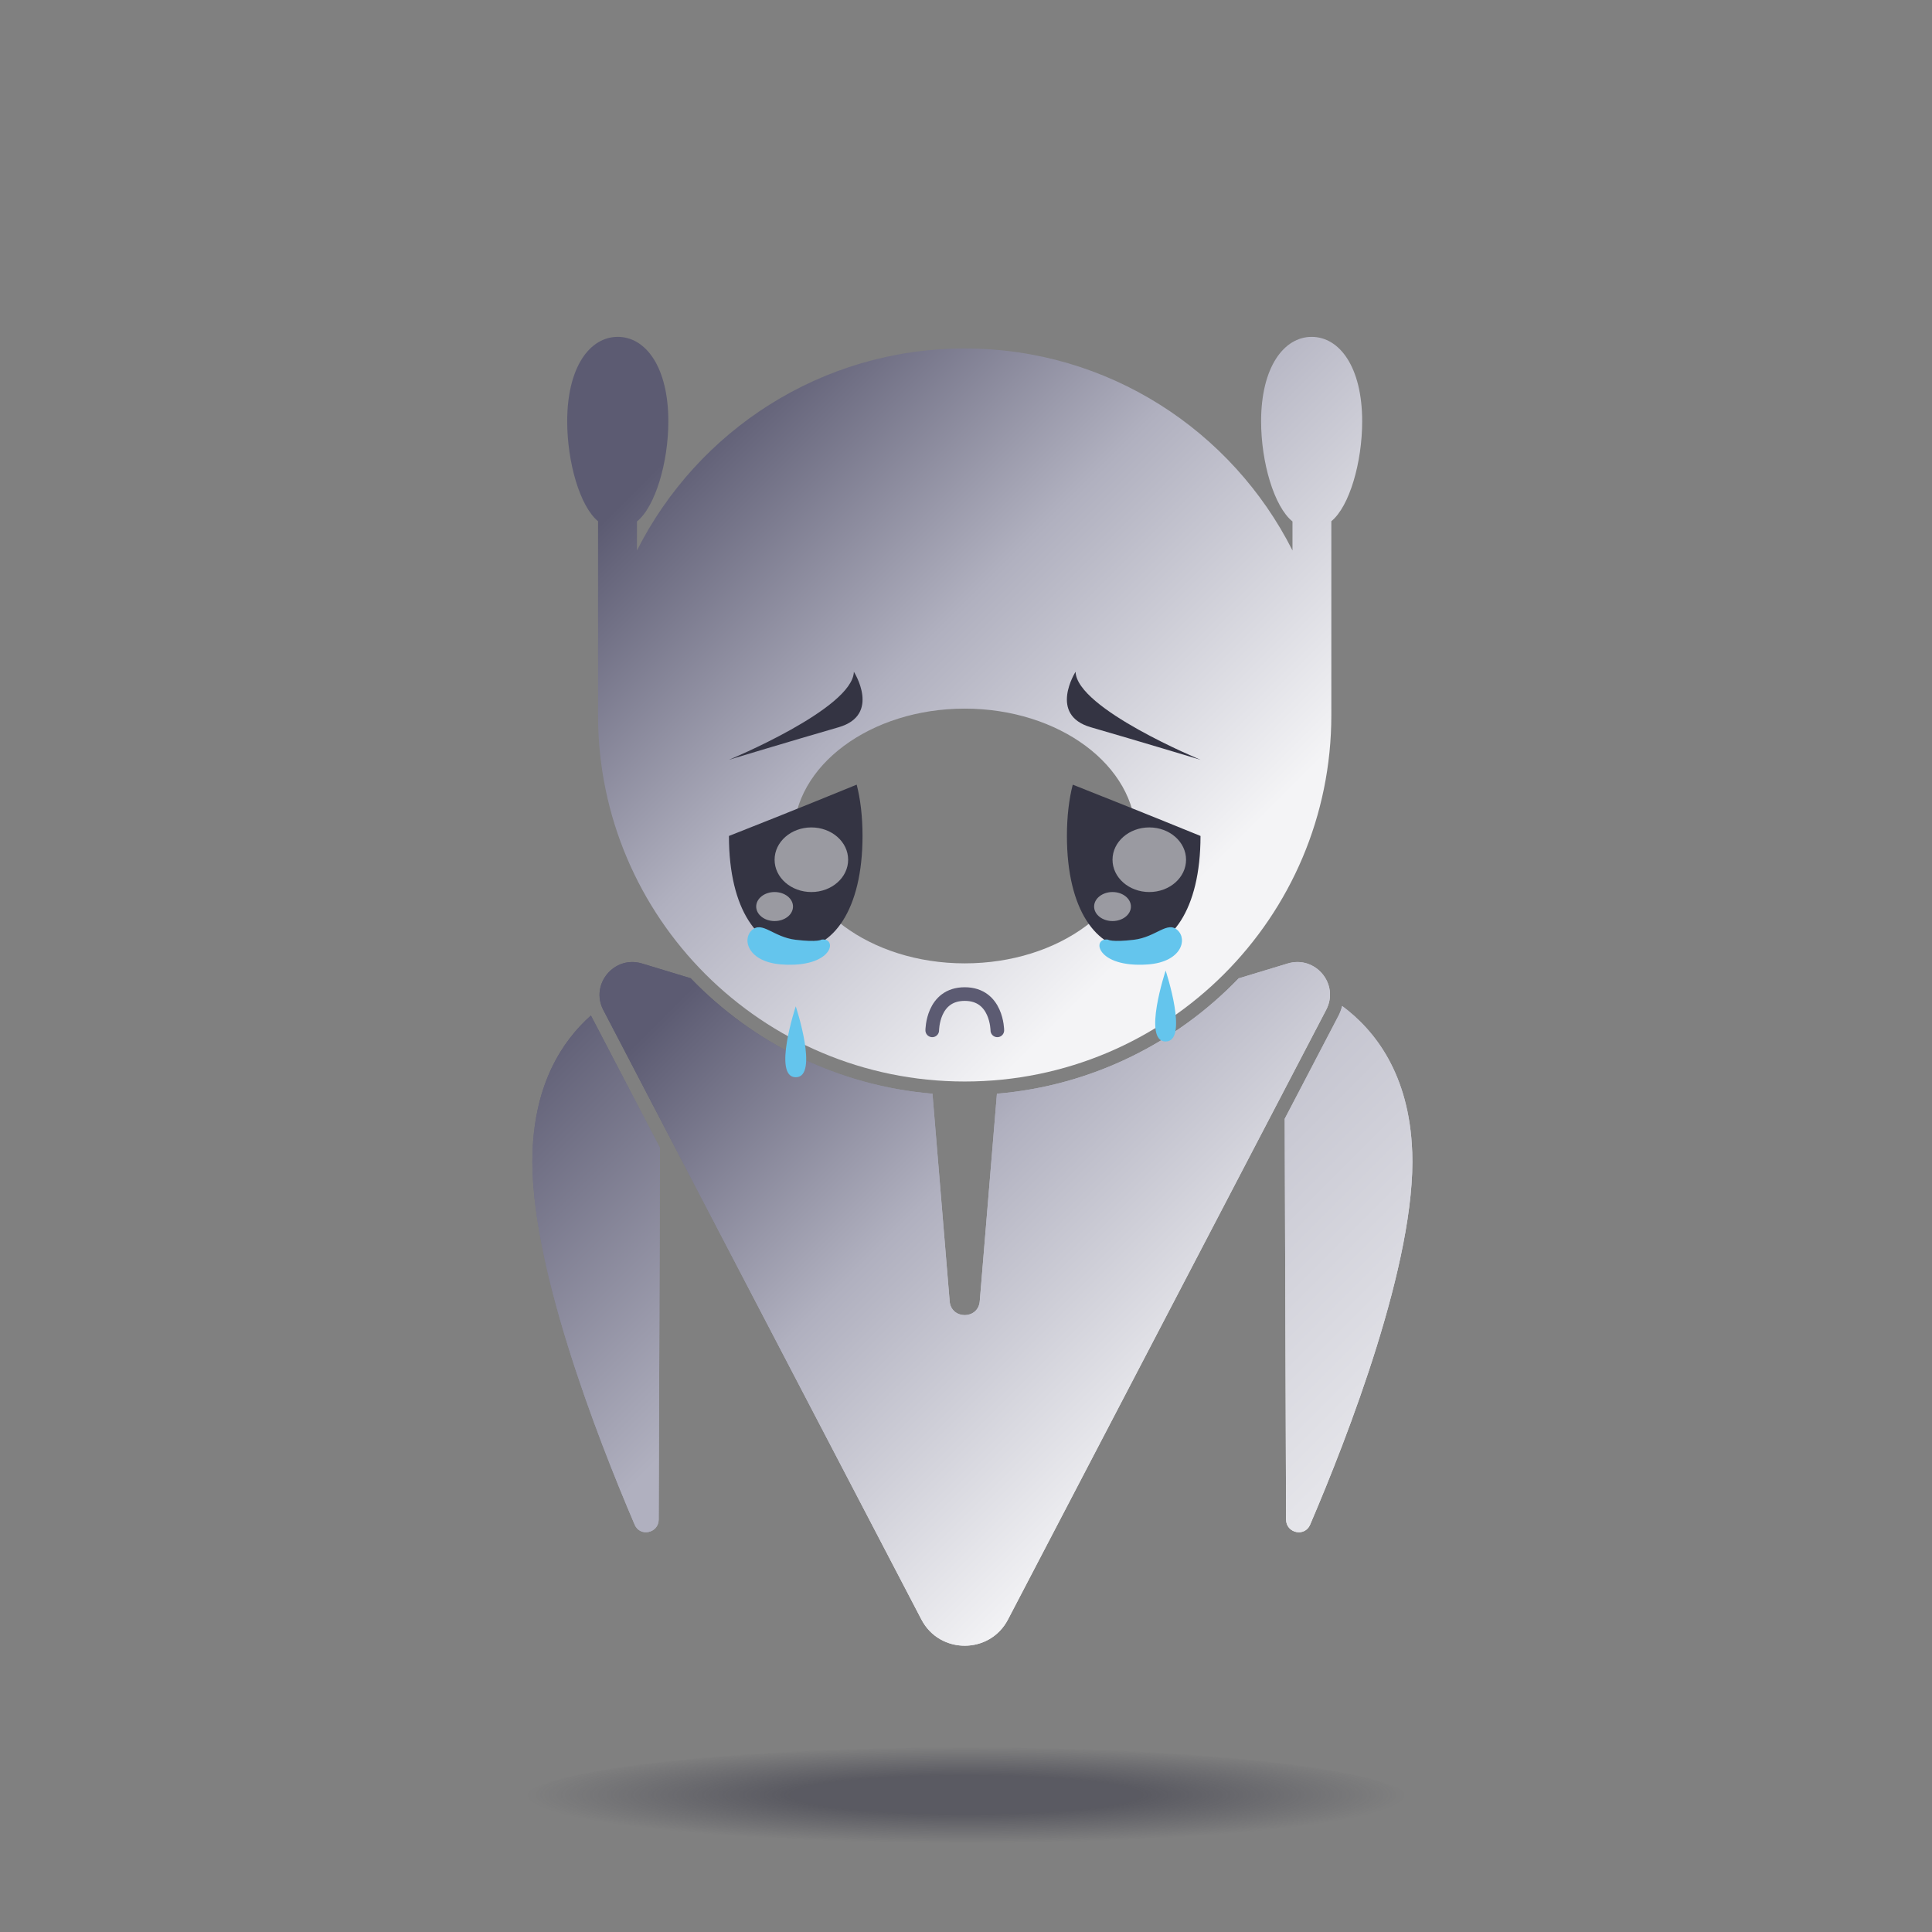 <svg xmlns="http://www.w3.org/2000/svg" xmlns:xlink="http://www.w3.org/1999/xlink" id="Calque_1" data-name="Calque 1" viewBox="0 0 566.93 566.93"><rect x="0" y="0" width="566.93" height="566.93" fill="#808080" stroke="none"/><defs><linearGradient id="Dégradé_sans_nom_21" x1="201.58" x2="364.89" y1="95.64" y2="258.96" data-name="Dégradé sans nom 21" gradientUnits="userSpaceOnUse"><stop offset=".1" stop-color="#5c5b72"/><stop offset=".5" stop-color="#b0b0bf"/><stop offset=".96" stop-color="#f4f4f6"/></linearGradient><linearGradient id="Dégradé_sans_nom_27" x1="345.33" x2="418.91" y1="330.66" y2="404.24" data-name="Dégradé sans nom 27" gradientUnits="userSpaceOnUse"><stop offset="0" stop-color="#b0b0bf"/><stop offset="1" stop-color="#f4f4f6"/></linearGradient><linearGradient xlink:href="#Dégradé_sans_nom_27" id="Dégradé_sans_nom_27-2" x1="308.41" x2="453.53" y1="293.74" y2="438.86" data-name="Dégradé sans nom 27"/><linearGradient xlink:href="#Dégradé_sans_nom_21" id="Dégradé_sans_nom_21-2" x1="215.15" x2="351.3" y1="266.9" y2="403.05" data-name="Dégradé sans nom 21"/><linearGradient xlink:href="#Dégradé_sans_nom_21" id="Dégradé_sans_nom_21-3" x1="203.91" x2="368.74" y1="255.65" y2="420.48" data-name="Dégradé sans nom 21"/><linearGradient id="Dégradé_sans_nom_23" x1="135.53" x2="219.92" y1="328.63" y2="413.02" data-name="Dégradé sans nom 23" gradientUnits="userSpaceOnUse"><stop offset="0" stop-color="#5c5b72"/><stop offset="1" stop-color="#b0b0bf"/></linearGradient><linearGradient xlink:href="#Dégradé_sans_nom_23" id="Dégradé_sans_nom_23-2" x1="132.39" x2="214.28" y1="325.49" y2="407.38" data-name="Dégradé sans nom 23"/><radialGradient id="Dégradé_sans_nom_17" cx="283.46" cy="528.72" r="128.93" data-name="Dégradé sans nom 17" fx="283.46" fy="528.72" gradientTransform="matrix(1 0 -0 .11 .02 468.52)" gradientUnits="userSpaceOnUse"><stop offset=".4" stop-color="#343443" stop-opacity=".5"/><stop offset="1" stop-color="#343443" stop-opacity="0"/></radialGradient><style>.cls-1{fill:#64c5ed}.cls-2{fill:#343443}.cls-12{fill:#fff;opacity:.5}</style></defs><path d="M384.9 98.85c-8.14 0-14.84 8.88-14.84 24.79 0 11.98 3.8 25.03 9.21 29.38v8.51c-17.73-35.15-54.1-59.27-96.18-59.27s-78.45 24.12-96.18 59.27v-8.51c5.4-4.34 9.21-17.4 9.21-29.38 0-15.9-6.62-24.79-14.84-24.79s-14.84 8.88-14.84 24.79c0 11.98 3.73 24.96 9.05 29.31v56.9c0 59.35 48.16 107.51 107.59 107.51s107.59-48.16 107.59-107.51v-56.9c5.33-4.34 9.05-17.33 9.05-29.31 0-15.9-6.62-24.79-14.84-24.79ZM283.09 282.69c-27.7 0-50.22-16.72-50.22-37.35s22.52-37.4 50.22-37.4 50.22 16.72 50.22 37.4-22.45 37.35-50.22 37.35Z" style="fill:url(#Dégradé_sans_nom_21)"/><ellipse cx="283.46" cy="528.72" rx="130.99" ry="15.91" style="fill:url(#Dégradé_sans_nom_17)"/><path d="M414.4 337.98c-.83-22.88-11.01-35.71-20.56-42.79-.26 1.03-.63 2.04-1.14 3l-15.72 30.12.41 117.62c.04 3.98 5.49 5.16 7.05 1.48 11-25.72 31.16-77.42 29.97-109.43Z" style="fill:url(#Dégradé_sans_nom_27)"/><path d="M414.4 337.98c-.83-22.88-11.01-35.71-20.56-42.79-.26 1.03-.63 2.04-1.14 3l-15.72 30.12.41 117.62c.04 3.98 5.49 5.16 7.05 1.48 11-25.72 31.16-77.42 29.97-109.43Z" style="fill:url(#Dégradé_sans_nom_27-2)"/><path d="m377.9 282.72-14.42 4.37c-18.26 18.97-43.17 31.51-70.94 33.85l-5.04 60.92c-.46 5.4-8.37 5.4-8.83 0l-5.04-60.92c-27.78-2.34-52.7-14.89-70.96-33.88l-14.31-4.34c-8.14-2.43-15.22 6.09-11.34 13.62l93.36 178.88c5.33 10.27 20.09 10.27 25.41 0l93.36-178.88c3.96-7.53-3.12-16.05-11.26-13.62Z" style="fill:url(#Dégradé_sans_nom_21-2)"/><path d="m377.9 282.72-14.42 4.37c-18.26 18.97-43.17 31.51-70.94 33.85l-5.04 60.92c-.46 5.4-8.37 5.4-8.83 0l-5.04-60.92c-27.78-2.34-52.7-14.89-70.96-33.88l-14.31-4.34c-8.14-2.43-15.22 6.09-11.34 13.62l93.36 178.88c5.33 10.27 20.09 10.27 25.41 0l93.36-178.88c3.96-7.53-3.12-16.05-11.26-13.62Z" style="fill:url(#Dégradé_sans_nom_21-3)"/><path d="M352.28 245.31c0 21.8-8.78 33.24-19.6 33.24-10.83 0-19.6-11.43-19.6-33.24 0-5.75.61-10.77 1.71-15.06 0 0 21.03 8.32 37.5 15.06ZM213.9 245.31c0 21.8 8.78 33.24 19.6 33.24 10.83 0 19.6-11.43 19.6-33.24 0-5.75-.61-10.77-1.71-15.06 0 0-18.53 7.61-37.5 15.06Z" class="cls-2"/><ellipse cx="227.3" cy="266.02" class="cls-12" rx="5.4" ry="4.26"/><path d="M248.88 252.28c0 5.23-4.83 9.48-10.79 9.48-5.96 0-10.79-4.24-10.79-9.48s4.83-9.48 10.79-9.48 10.79 4.24 10.79 9.48Z" class="cls-12"/><ellipse cx="326.46" cy="266.02" class="cls-12" rx="5.4" ry="4.26"/><ellipse cx="337.25" cy="252.28" class="cls-12" rx="10.79" ry="9.48"/><path d="M273.56 302.35s0-10.65 9.53-10.65 9.57 10.65 9.57 10.65" style="fill:none;stroke:#5c5b72;stroke-linecap:round;stroke-linejoin:round;stroke-width:4px"/><path d="M241.08 275.72s-1.04.83-7.6.05c-6.56-.77-9.81-5.6-12.83-2.83-3.03 2.77-1.08 9.38 8.75 10.07 15.07 1.06 16.52-7.89 11.69-7.29ZM325.1 275.72s1.04.83 7.6.05 9.81-5.6 12.83-2.83c3.03 2.77 1.08 9.38-8.75 10.07-15.07 1.06-16.52-7.89-11.69-7.29ZM342.05 284.81s-6.9 20.81 0 20.81 0-20.81 0-20.81ZM233.51 295.3s-6.9 20.81 0 20.81 0-20.81 0-20.81Z" class="cls-1"/><path d="M315.62 197.12s-8.07 12.66 4.49 16.29c13.74 3.97 32.17 9.54 32.17 9.54s-36.38-15.01-36.66-25.83ZM250.56 197.12s8.07 12.66-4.49 16.29c-13.74 3.97-32.17 9.54-32.17 9.54s36.38-15.01 36.66-25.83Z" class="cls-2"/><path d="M173.47 298.18c-.03-.06-.05-.13-.08-.19-8.42 7.5-16.39 19.85-17.12 39.99-1.2 32.02 18.97 83.72 29.97 109.43 1.56 3.68 7 2.5 7.05-1.48l.38-109.08-20.18-38.67Z" style="fill:url(#Dégradé_sans_nom_23)"/><path d="M173.47 298.18c-.03-.06-.05-.13-.08-.19-8.42 7.5-16.39 19.85-17.12 39.99-1.2 32.02 18.97 83.72 29.97 109.43 1.56 3.68 7 2.5 7.05-1.48l.38-109.08-20.18-38.67Z" style="fill:url(#Dégradé_sans_nom_23-2)"/></svg>